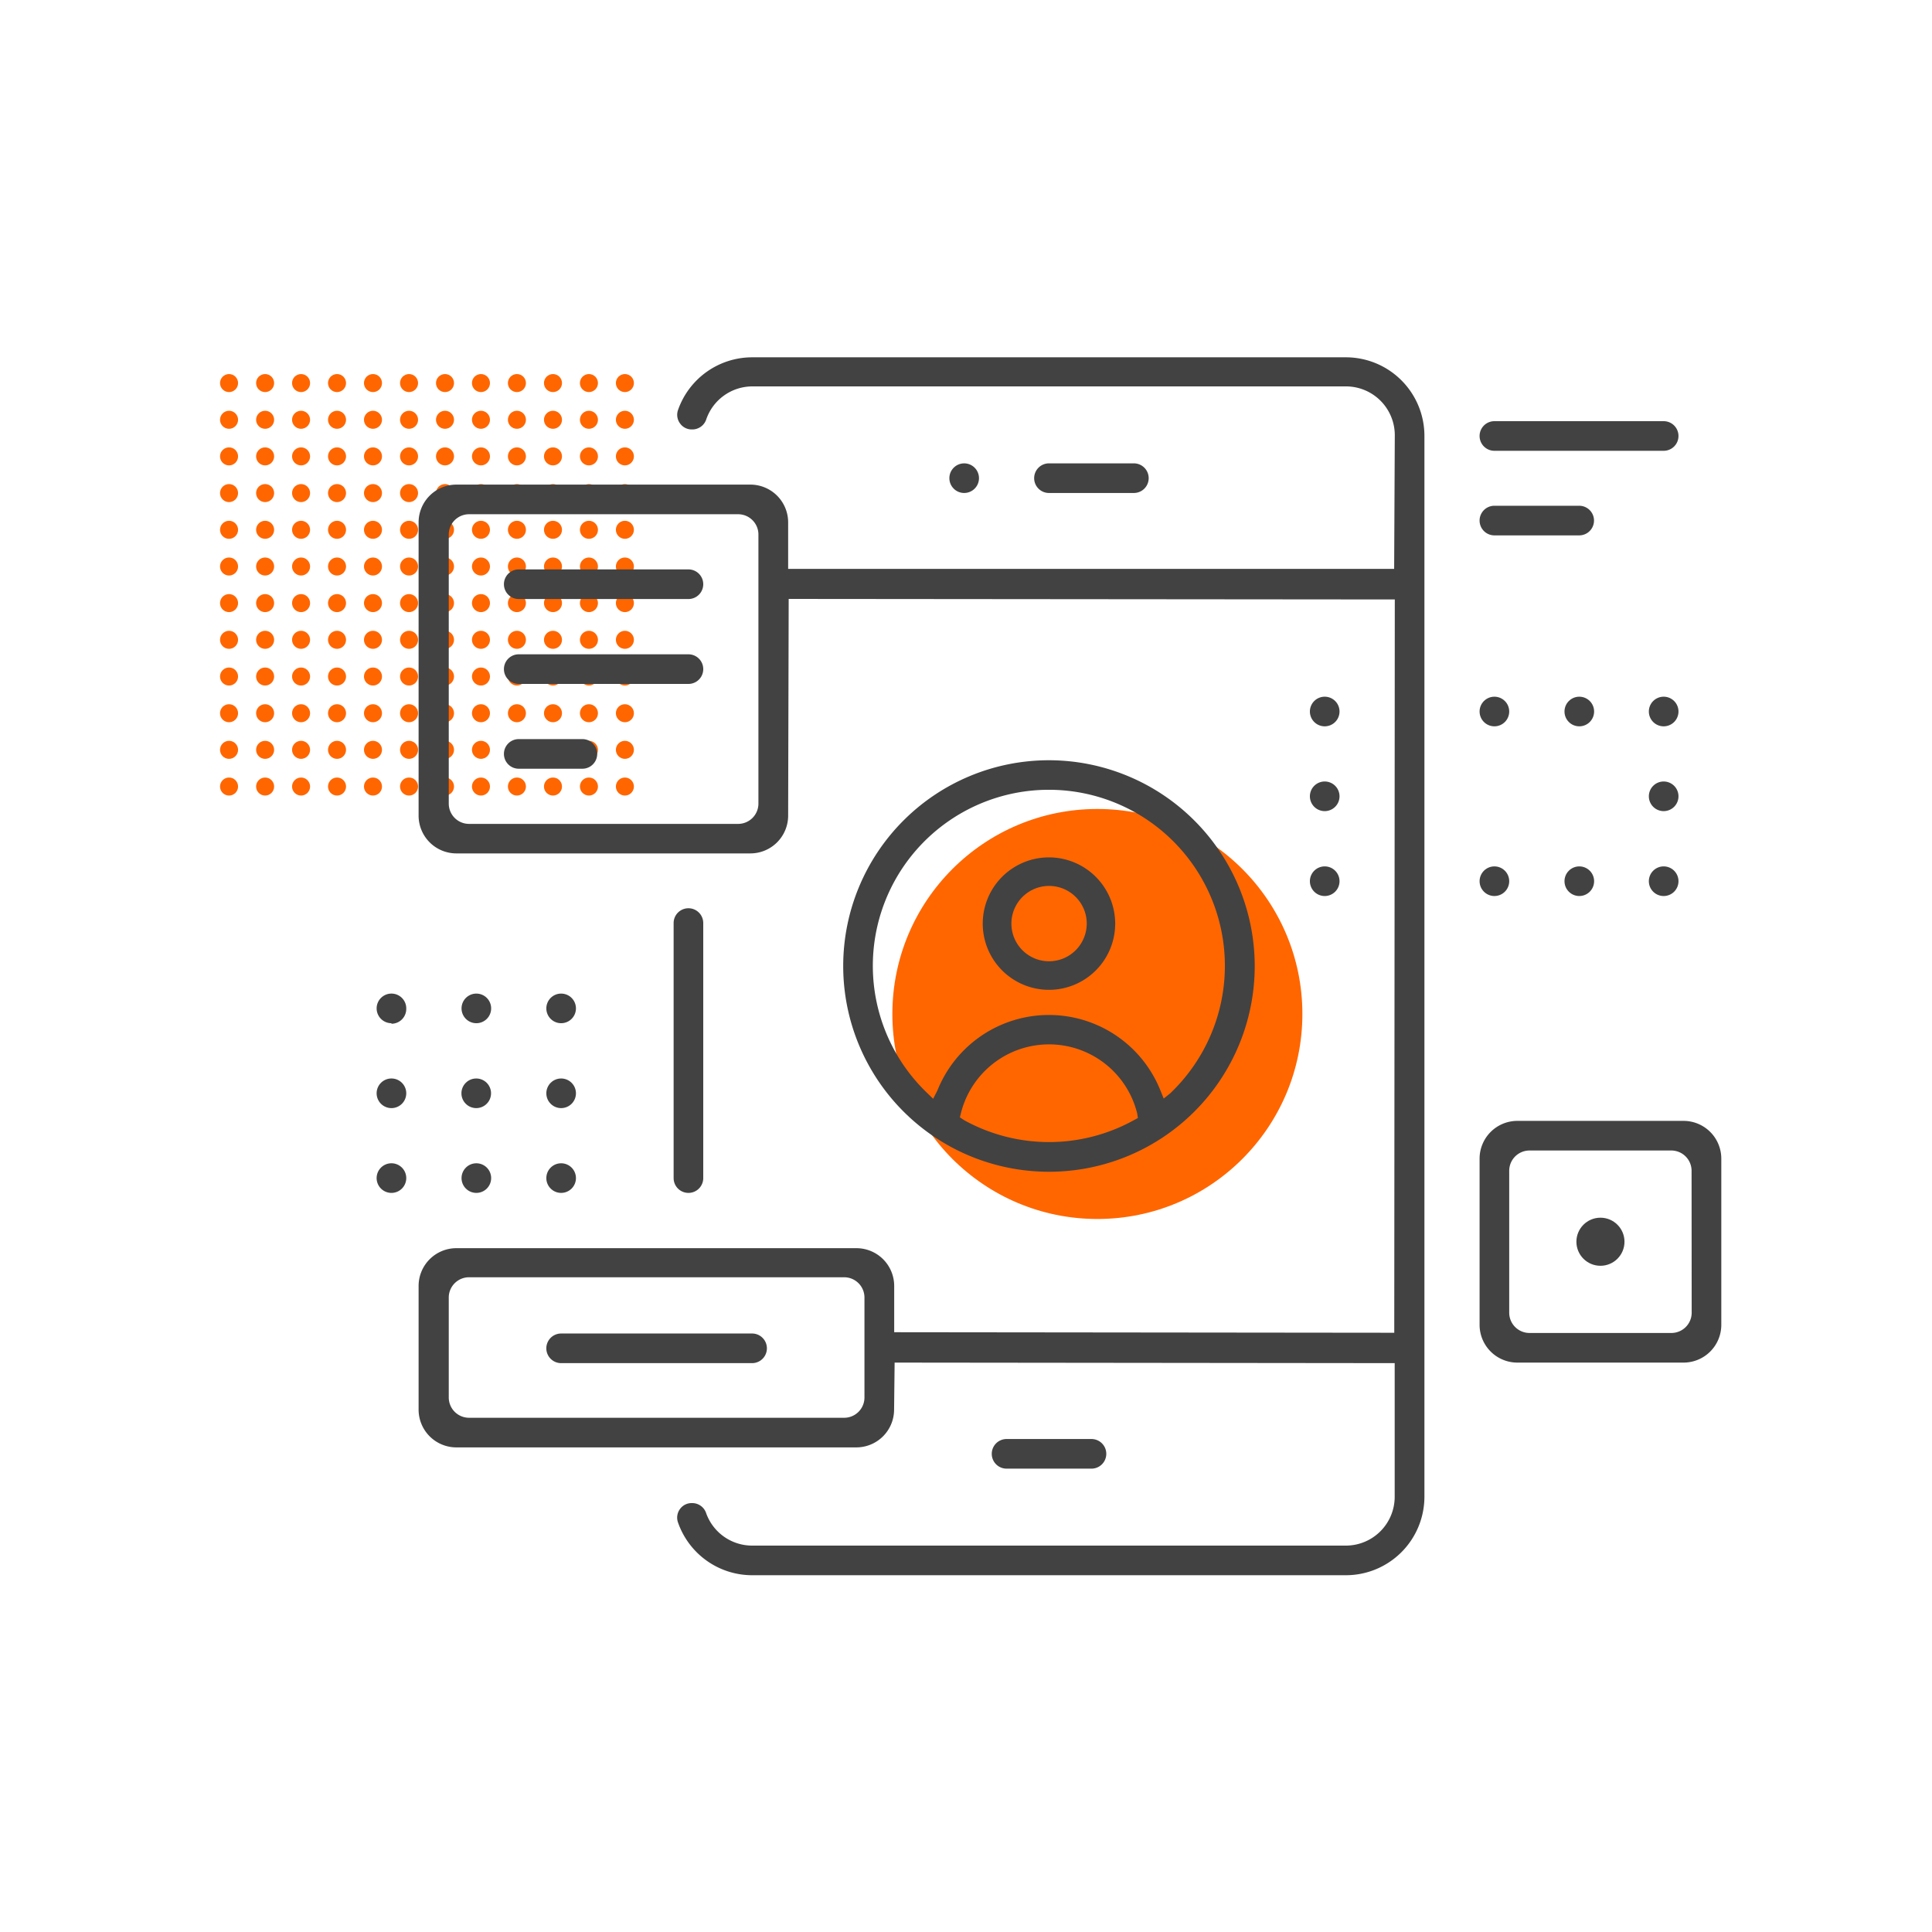 <svg xmlns="http://www.w3.org/2000/svg" viewBox="0 0 180 180"><defs><style>.cls-1{fill:#f60;}.cls-2{fill:#424242;}</style></defs><title>icon_services_ui_and_ux_design</title><g id="UI_and_UX" data-name="UI and UX"><circle class="cls-1" cx="102.24" cy="94.47" r="19.1"/><circle class="cls-1" cx="58.22" cy="35.69" r="0.84"/><circle class="cls-1" cx="58.22" cy="39.11" r="0.84"/><circle class="cls-1" cx="58.22" cy="42.52" r="0.84"/><circle class="cls-1" cx="58.22" cy="45.94" r="0.84"/><circle class="cls-1" cx="58.22" cy="49.36" r="0.84"/><circle class="cls-1" cx="58.22" cy="52.78" r="0.84"/><circle class="cls-1" cx="58.22" cy="56.19" r="0.84"/><circle class="cls-1" cx="58.22" cy="59.61" r="0.84"/><circle class="cls-1" cx="58.22" cy="63.03" r="0.84"/><circle class="cls-1" cx="58.22" cy="66.45" r="0.84"/><circle class="cls-1" cx="58.22" cy="69.86" r="0.84"/><circle class="cls-1" cx="58.22" cy="73.28" r="0.84"/><circle class="cls-1" cx="54.87" cy="35.69" r="0.84"/><circle class="cls-1" cx="54.87" cy="39.11" r="0.84"/><circle class="cls-1" cx="54.87" cy="42.52" r="0.84"/><circle class="cls-1" cx="54.87" cy="45.94" r="0.84"/><circle class="cls-1" cx="54.87" cy="49.36" r="0.84"/><circle class="cls-1" cx="54.87" cy="52.78" r="0.84"/><circle class="cls-1" cx="54.87" cy="56.19" r="0.84"/><circle class="cls-1" cx="54.87" cy="59.61" r="0.84"/><circle class="cls-1" cx="54.87" cy="63.03" r="0.84"/><circle class="cls-1" cx="54.87" cy="66.45" r="0.84"/><circle class="cls-1" cx="54.87" cy="69.86" r="0.84"/><circle class="cls-1" cx="54.87" cy="73.28" r="0.84"/><circle class="cls-1" cx="51.52" cy="35.69" r="0.84"/><circle class="cls-1" cx="51.52" cy="39.11" r="0.84"/><circle class="cls-1" cx="51.52" cy="42.52" r="0.84"/><circle class="cls-1" cx="51.52" cy="45.94" r="0.84"/><circle class="cls-1" cx="51.52" cy="49.36" r="0.84"/><circle class="cls-1" cx="51.52" cy="52.78" r="0.84"/><circle class="cls-1" cx="51.52" cy="56.19" r="0.84"/><circle class="cls-1" cx="51.52" cy="59.61" r="0.84"/><circle class="cls-1" cx="51.52" cy="63.03" r="0.84"/><circle class="cls-1" cx="51.52" cy="66.45" r="0.84"/><circle class="cls-1" cx="51.52" cy="69.86" r="0.84"/><circle class="cls-1" cx="51.52" cy="73.28" r="0.84"/><circle class="cls-1" cx="48.16" cy="35.69" r="0.84"/><circle class="cls-1" cx="48.16" cy="39.11" r="0.84"/><circle class="cls-1" cx="48.16" cy="42.52" r="0.84"/><circle class="cls-1" cx="48.16" cy="45.94" r="0.84"/><circle class="cls-1" cx="48.16" cy="49.36" r="0.84"/><circle class="cls-1" cx="48.16" cy="52.78" r="0.84"/><circle class="cls-1" cx="48.16" cy="56.19" r="0.84"/><circle class="cls-1" cx="48.16" cy="59.61" r="0.84"/><circle class="cls-1" cx="48.16" cy="63.03" r="0.84"/><circle class="cls-1" cx="48.16" cy="66.45" r="0.84"/><circle class="cls-1" cx="48.16" cy="69.86" r="0.84"/><circle class="cls-1" cx="48.16" cy="73.28" r="0.84"/><circle class="cls-1" cx="44.81" cy="35.69" r="0.84"/><circle class="cls-1" cx="44.81" cy="39.11" r="0.84"/><circle class="cls-1" cx="44.81" cy="42.52" r="0.84"/><circle class="cls-1" cx="44.81" cy="45.94" r="0.84"/><circle class="cls-1" cx="44.81" cy="49.36" r="0.84"/><circle class="cls-1" cx="44.81" cy="52.78" r="0.84"/><circle class="cls-1" cx="44.81" cy="56.19" r="0.84"/><circle class="cls-1" cx="44.81" cy="59.61" r="0.84"/><circle class="cls-1" cx="44.81" cy="63.03" r="0.84"/><circle class="cls-1" cx="44.81" cy="66.45" r="0.84"/><circle class="cls-1" cx="44.81" cy="69.86" r="0.84"/><circle class="cls-1" cx="44.81" cy="73.28" r="0.84"/><circle class="cls-1" cx="41.46" cy="35.69" r="0.84"/><circle class="cls-1" cx="41.46" cy="39.11" r="0.84"/><circle class="cls-1" cx="41.46" cy="42.52" r="0.84"/><circle class="cls-1" cx="41.46" cy="45.94" r="0.84"/><circle class="cls-1" cx="41.46" cy="49.36" r="0.84"/><circle class="cls-1" cx="41.46" cy="52.78" r="0.84"/><circle class="cls-1" cx="41.46" cy="56.19" r="0.84"/><circle class="cls-1" cx="41.46" cy="59.61" r="0.84"/><circle class="cls-1" cx="41.46" cy="63.03" r="0.84"/><circle class="cls-1" cx="41.46" cy="66.45" r="0.84"/><circle class="cls-1" cx="41.46" cy="69.86" r="0.84"/><circle class="cls-1" cx="41.46" cy="73.28" r="0.84"/><circle class="cls-1" cx="38.11" cy="35.69" r="0.84"/><circle class="cls-1" cx="38.11" cy="39.11" r="0.84"/><circle class="cls-1" cx="38.11" cy="42.52" r="0.84"/><circle class="cls-1" cx="38.11" cy="45.94" r="0.84"/><circle class="cls-1" cx="38.11" cy="49.36" r="0.84"/><circle class="cls-1" cx="38.11" cy="52.78" r="0.84"/><circle class="cls-1" cx="38.11" cy="56.19" r="0.84"/><circle class="cls-1" cx="38.11" cy="59.61" r="0.84"/><circle class="cls-1" cx="38.11" cy="63.03" r="0.84"/><circle class="cls-1" cx="38.11" cy="66.45" r="0.84"/><circle class="cls-1" cx="38.11" cy="69.86" r="0.84"/><circle class="cls-1" cx="38.11" cy="73.28" r="0.84"/><circle class="cls-1" cx="34.75" cy="35.69" r="0.84"/><circle class="cls-1" cx="34.75" cy="39.11" r="0.84"/><circle class="cls-1" cx="34.75" cy="42.52" r="0.84"/><circle class="cls-1" cx="34.75" cy="45.94" r="0.84"/><circle class="cls-1" cx="34.75" cy="49.36" r="0.84"/><circle class="cls-1" cx="34.75" cy="52.78" r="0.84"/><circle class="cls-1" cx="34.75" cy="56.19" r="0.84"/><circle class="cls-1" cx="34.75" cy="59.61" r="0.84"/><circle class="cls-1" cx="34.75" cy="63.03" r="0.84"/><circle class="cls-1" cx="34.75" cy="66.45" r="0.84"/><circle class="cls-1" cx="34.75" cy="69.86" r="0.84"/><circle class="cls-1" cx="34.75" cy="73.28" r="0.84"/><circle class="cls-1" cx="31.4" cy="35.69" r="0.84"/><circle class="cls-1" cx="31.4" cy="39.11" r="0.84"/><circle class="cls-1" cx="31.4" cy="42.52" r="0.84"/><circle class="cls-1" cx="31.4" cy="45.94" r="0.84"/><circle class="cls-1" cx="31.4" cy="49.36" r="0.84"/><circle class="cls-1" cx="31.4" cy="52.78" r="0.84"/><circle class="cls-1" cx="31.4" cy="56.19" r="0.84"/><circle class="cls-1" cx="31.4" cy="59.61" r="0.84"/><circle class="cls-1" cx="31.4" cy="63.03" r="0.84"/><circle class="cls-1" cx="31.4" cy="66.45" r="0.84"/><circle class="cls-1" cx="31.4" cy="69.86" r="0.84"/><circle class="cls-1" cx="31.4" cy="73.28" r="0.84"/><circle class="cls-1" cx="28.05" cy="35.69" r="0.84"/><circle class="cls-1" cx="28.05" cy="39.11" r="0.84"/><circle class="cls-1" cx="28.05" cy="42.52" r="0.84"/><circle class="cls-1" cx="28.05" cy="45.94" r="0.84"/><circle class="cls-1" cx="28.05" cy="49.36" r="0.84"/><circle class="cls-1" cx="28.05" cy="52.78" r="0.84"/><circle class="cls-1" cx="28.05" cy="56.19" r="0.84"/><circle class="cls-1" cx="28.05" cy="59.61" r="0.84"/><circle class="cls-1" cx="28.05" cy="63.03" r="0.84"/><circle class="cls-1" cx="28.05" cy="66.45" r="0.84"/><circle class="cls-1" cx="28.05" cy="69.86" r="0.84"/><circle class="cls-1" cx="28.05" cy="73.28" r="0.84"/><circle class="cls-1" cx="24.7" cy="35.69" r="0.84"/><circle class="cls-1" cx="24.7" cy="39.11" r="0.84"/><circle class="cls-1" cx="24.7" cy="42.52" r="0.84"/><circle class="cls-1" cx="24.7" cy="45.94" r="0.84"/><circle class="cls-1" cx="24.7" cy="49.36" r="0.84"/><circle class="cls-1" cx="24.7" cy="52.78" r="0.84"/><circle class="cls-1" cx="24.7" cy="56.19" r="0.84"/><circle class="cls-1" cx="24.7" cy="59.61" r="0.84"/><circle class="cls-1" cx="24.7" cy="63.03" r="0.84"/><circle class="cls-1" cx="24.7" cy="66.45" r="0.84"/><circle class="cls-1" cx="24.7" cy="69.86" r="0.84"/><circle class="cls-1" cx="24.7" cy="73.28" r="0.84"/><circle class="cls-1" cx="21.34" cy="35.69" r="0.84"/><circle class="cls-1" cx="21.34" cy="39.11" r="0.84"/><circle class="cls-1" cx="21.34" cy="42.52" r="0.84"/><circle class="cls-1" cx="21.34" cy="45.94" r="0.84"/><circle class="cls-1" cx="21.34" cy="49.36" r="0.84"/><circle class="cls-1" cx="21.34" cy="52.78" r="0.84"/><circle class="cls-1" cx="21.34" cy="56.19" r="0.84"/><circle class="cls-1" cx="21.34" cy="59.61" r="0.84"/><circle class="cls-1" cx="21.34" cy="63.03" r="0.84"/><circle class="cls-1" cx="21.34" cy="66.45" r="0.84"/><circle class="cls-1" cx="21.34" cy="69.86" r="0.84"/><circle class="cls-1" cx="21.34" cy="73.28" r="0.84"/><path class="cls-2" d="M125.4,33.29H70.07a7.32,7.32,0,0,0-6.9,4.91,1.35,1.35,0,0,0,.18,1.24,1.33,1.33,0,0,0,1.1.57,1.37,1.37,0,0,0,1.33-.88A4.55,4.55,0,0,1,70.07,36H125.4a4.55,4.55,0,0,1,4.55,4.55L129.89,53,73.43,53V48.66a3.52,3.52,0,0,0-3.51-3.51H42.56A3.52,3.52,0,0,0,39,48.66V76a3.52,3.52,0,0,0,3.51,3.51H69.91A3.52,3.52,0,0,0,73.43,76l.05-20.2,56.47.05-.05,68.32-46.59-.05V119.8a3.52,3.52,0,0,0-3.51-3.51H42.56A3.52,3.52,0,0,0,39,119.8v11.54a3.52,3.52,0,0,0,3.51,3.51H79.79a3.52,3.52,0,0,0,3.51-3.51l.05-4.39,46.59.05v12.4A4.55,4.55,0,0,1,125.4,144H70.07a4.55,4.55,0,0,1-4.3-3.08,1.37,1.37,0,0,0-1.33-.88,1.33,1.33,0,0,0-1.1.57,1.35,1.35,0,0,0-.17,1.24,7.32,7.32,0,0,0,6.9,4.91H125.4a7.32,7.32,0,0,0,7.31-7.31V40.6A7.32,7.32,0,0,0,125.4,33.29ZM70.66,74.87a1.89,1.89,0,0,1-1.89,1.89H43.7a1.89,1.89,0,0,1-1.89-1.89V49.8a1.89,1.89,0,0,1,1.89-1.89H68.77a1.89,1.89,0,0,1,1.89,1.89Zm9.88,55.33a1.89,1.89,0,0,1-1.89,1.89H43.7a1.89,1.89,0,0,1-1.89-1.89v-9.26A1.89,1.89,0,0,1,43.7,119H78.65a1.89,1.89,0,0,1,1.89,1.89Z"/><path class="cls-2" d="M93.78,136.83a1.38,1.38,0,0,1,0-2.76h7.91a1.38,1.38,0,0,1,0,2.76Z"/><path class="cls-2" d="M156.86,104.43h-15.5a3.52,3.52,0,0,0-3.51,3.51v15.5a3.52,3.52,0,0,0,3.51,3.51h15.5a3.52,3.52,0,0,0,3.51-3.51v-15.5A3.52,3.52,0,0,0,156.86,104.43Zm.75,17.87a1.89,1.89,0,0,1-1.89,1.89H142.5a1.89,1.89,0,0,1-1.89-1.89V109.08a1.89,1.89,0,0,1,1.89-1.89h13.21a1.89,1.89,0,0,1,1.89,1.89Z"/><path class="cls-2" d="M52.28,127a1.38,1.38,0,0,1,0-2.76H70.07a1.38,1.38,0,0,1,0,2.76Z"/><circle class="cls-2" cx="149.11" cy="115.69" r="2.24"/><path class="cls-2" d="M64.14,111.14a1.38,1.38,0,0,1-1.38-1.38V86a1.38,1.38,0,1,1,2.76,0v23.72A1.38,1.38,0,0,1,64.14,111.14Z"/><path class="cls-2" d="M97.73,70.83A19.17,19.17,0,1,0,116.9,90,19.19,19.19,0,0,0,97.73,70.83Zm7.92,33.53a16.35,16.35,0,0,1-15.83,0l-.39-.26.1-.4a8.46,8.46,0,0,1,16.41,0l.08.46Zm3.44-2.55-.67.54-.3-.74a11.19,11.19,0,0,0-20.79,0l-.39.76-.58-.56a16.4,16.4,0,1,1,22.72,0Z"/><circle class="cls-2" cx="52.28" cy="109.76" r="1.38"/><circle class="cls-2" cx="44.38" cy="109.76" r="1.38"/><path class="cls-2" d="M36.47,111.14a1.38,1.38,0,1,1,1.38-1.38,1.38,1.38,0,0,1-1.38,1.38Z"/><circle class="cls-2" cx="52.28" cy="101.86" r="1.38"/><circle class="cls-2" cx="44.37" cy="101.86" r="1.38"/><path class="cls-2" d="M36.47,103.24a1.38,1.38,0,1,1,1.38-1.38,1.38,1.38,0,0,1-1.38,1.38Z"/><circle class="cls-2" cx="52.28" cy="93.95" r="1.38"/><circle class="cls-2" cx="44.38" cy="93.95" r="1.38"/><path class="cls-2" d="M36.47,95.33A1.38,1.38,0,1,1,37.85,94a1.38,1.38,0,0,1-1.38,1.38Z"/><path class="cls-2" d="M97.73,79.88A6.17,6.17,0,1,0,103.9,86,6.18,6.18,0,0,0,97.73,79.88Zm0,9.68A3.51,3.51,0,1,1,101.25,86,3.52,3.52,0,0,1,97.73,89.56Z"/><path class="cls-2" d="M48.33,71.62a1.38,1.38,0,0,1,0-2.76h5.93a1.38,1.38,0,0,1,0,2.76Z"/><path class="cls-2" d="M155,83.48a1.38,1.38,0,1,1,1.38-1.38A1.38,1.38,0,0,1,155,83.48Z"/><circle class="cls-2" cx="147.14" cy="82.1" r="1.38"/><circle class="cls-2" cx="139.23" cy="82.1" r="1.38"/><path class="cls-2" d="M123.42,83.48a1.38,1.38,0,1,1,1.38-1.38,1.38,1.38,0,0,1-1.38,1.38Z"/><path class="cls-2" d="M155,75.57a1.38,1.38,0,1,1,1.38-1.38A1.38,1.38,0,0,1,155,75.57Z"/><path class="cls-2" d="M123.42,75.57a1.38,1.38,0,1,1,1.38-1.38,1.38,1.38,0,0,1-1.38,1.38Z"/><path class="cls-2" d="M155,67.67a1.38,1.38,0,1,1,1.38-1.38A1.38,1.38,0,0,1,155,67.67Z"/><circle class="cls-2" cx="147.14" cy="66.29" r="1.38"/><circle class="cls-2" cx="139.23" cy="66.29" r="1.38"/><path class="cls-2" d="M123.42,67.67a1.38,1.38,0,1,1,1.38-1.38,1.38,1.38,0,0,1-1.38,1.38Z"/><path class="cls-2" d="M48.33,63.72a1.38,1.38,0,0,1,0-2.76H64.14a1.38,1.38,0,0,1,0,2.76Z"/><path class="cls-2" d="M48.33,55.81a1.38,1.38,0,0,1,0-2.76H64.14a1.38,1.38,0,0,1,0,2.76Z"/><path class="cls-2" d="M139.23,49.88a1.38,1.38,0,0,1,0-2.76h7.9a1.38,1.38,0,1,1,0,2.76Z"/><path class="cls-2" d="M97.73,45.93a1.38,1.38,0,0,1,0-2.76h7.91a1.38,1.38,0,0,1,0,2.76Z"/><circle class="cls-2" cx="89.83" cy="44.55" r="1.38"/><path class="cls-2" d="M139.23,42a1.38,1.38,0,0,1,0-2.76H155A1.38,1.38,0,0,1,155,42Z"/></g></svg>